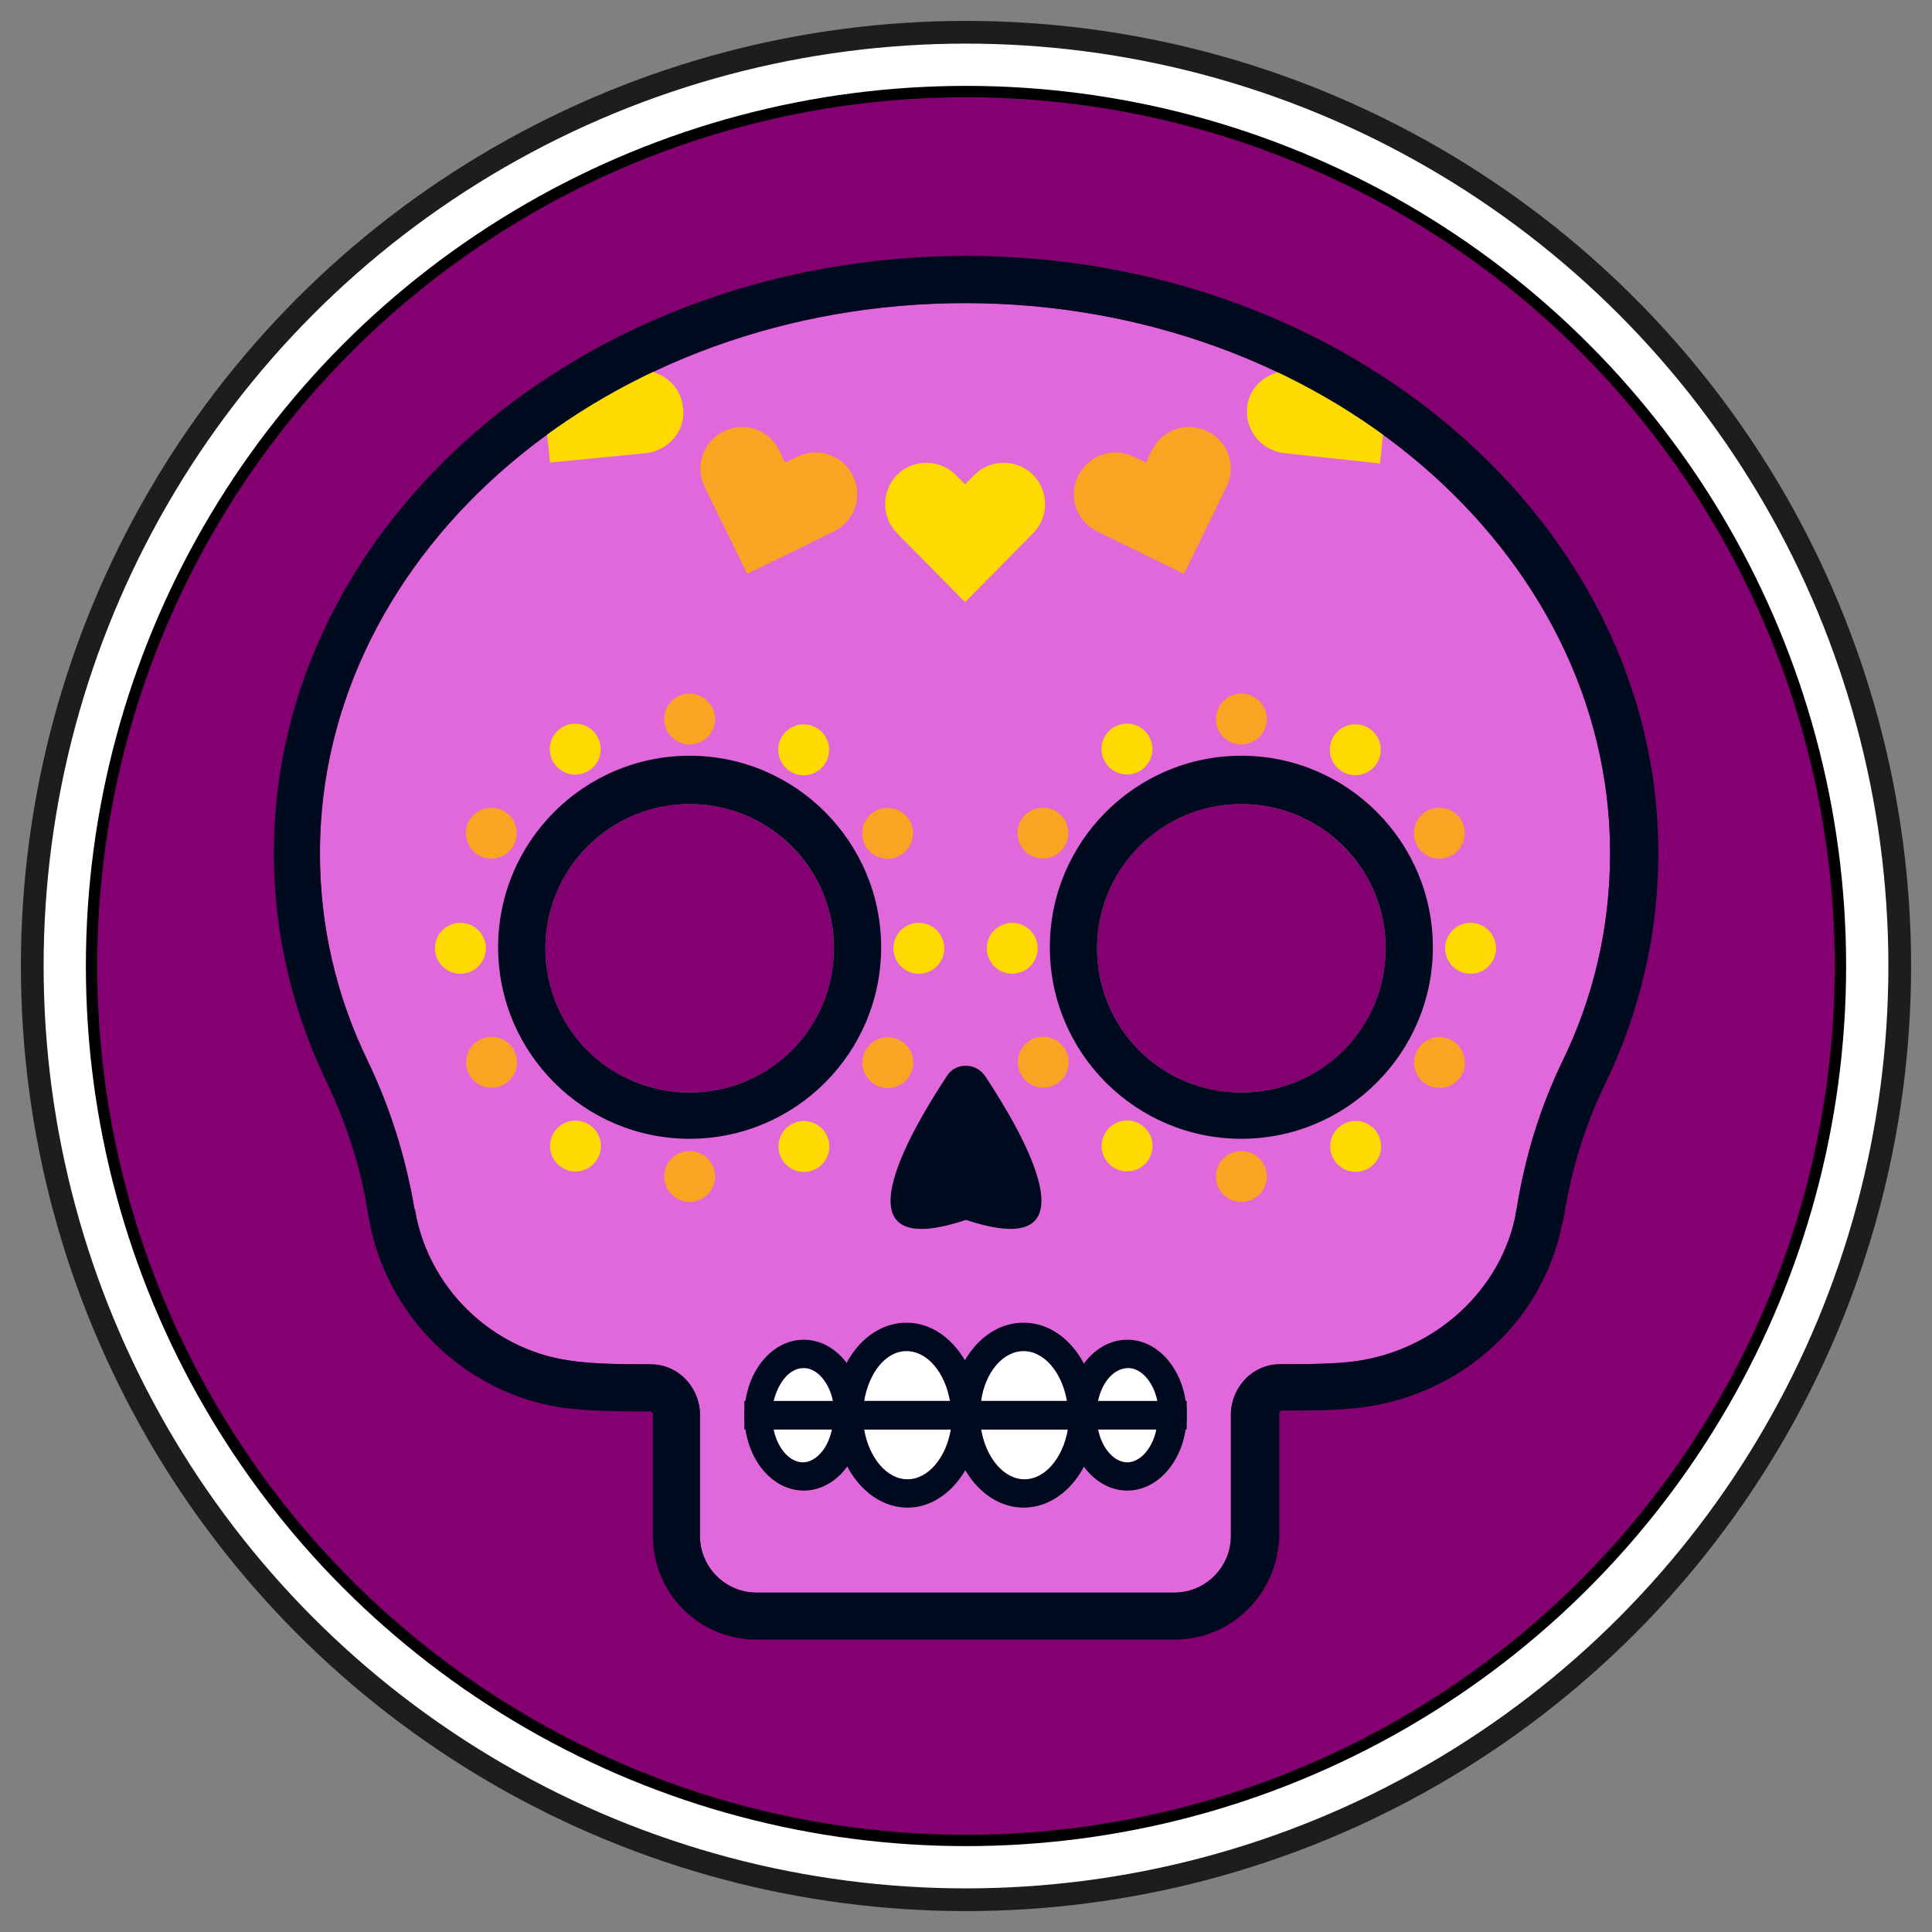 <?xml version="1.0" encoding="utf-8"?>
<!-- Generator: Adobe Illustrator 24.1.3, SVG Export Plug-In . SVG Version: 6.00 Build 0)  -->
<svg version="1.1" id="Layer_1" xmlns="http://www.w3.org/2000/svg" xmlns:xlink="http://www.w3.org/1999/xlink" x="0px" y="0px"
	 viewBox="0 0 170.08 170.08" style="enable-background:new 0 0 170.08 170.08;" xml:space="preserve">
<rect x="0" y="0" width="170.08" height="170.08" fill="#808080" stroke="none"/>
<style type="text/css">
	.st0{fill:#FFFFFF;stroke:#1D1D1B;stroke-width:2;stroke-miterlimit:10;}
	.st1{fill:#840071;stroke:#000000;stroke-miterlimit:10;}
	.st2{fill:#FFFFFF;}
	.st3{fill:#E068DB;}
	.st4{fill:#FEDA01;}
	.st5{fill:#FAA423;}
	.st6{fill:#000A1F;}
</style>
<circle class="st0" cx="85.04" cy="85.04" r="82.2"/>
<circle class="st1" cx="85.04" cy="85.04" r="76.98"/>
<rect x="64.27" y="116.44" class="st2" width="40.2" height="16.27"/>
<path class="st3" d="M84.96,26.69c-31.3,0-56.79,21.75-56.79,48.41c0,6.39,1.41,12.54,4.23,18.35c1.99,4.15,3.32,8.47,4.07,12.87
	l0.08,0.25c1.16,6.81,6.73,12.21,13.53,13.2c2.16,0.33,4.82,0.33,7.14,0.33c1.16,0,2.24,0.42,3.07,1.25s1.33,1.99,1.33,3.16v10.71
	c0,2.74,2.24,4.98,4.98,4.98h36.78c2.74,0,4.98-2.24,4.98-4.98V124.5c0-1.16,0.5-2.32,1.33-3.16c0.83-0.83,1.91-1.25,3.07-1.25
	c0,0,0,0,0.08,0c2.08,0,3.9,0,5.73-0.17c7.22-0.66,13.28-5.9,14.78-12.62c0.08-0.33,0.08-0.58,0.17-0.91
	c0.75-4.65,2.08-8.88,3.9-12.7c2.91-5.9,4.32-12.12,4.32-18.6C141.75,48.44,116.26,26.69,84.96,26.69z M79.81,118.93
	c1.83,0,3.4,1.91,3.82,4.4h-7.56C76.49,120.84,77.98,118.93,79.81,118.93z M70.67,128.73c-1.16,0-2.24-1.25-2.57-2.91h5.15
	C72.92,127.49,71.84,128.73,70.67,128.73z M68.1,123.34c0.42-1.66,1.41-2.91,2.66-2.91c1.16,0,2.24,1.25,2.57,2.91H68.1z
	 M60.71,96.18c-7.06,0-12.7-5.65-12.7-12.7s5.73-12.7,12.7-12.7s12.7,5.65,12.7,12.7S67.77,96.18,60.71,96.18z M79.89,130.23
	c-1.83,0-3.4-1.91-3.82-4.4h7.64C83.3,128.32,81.72,130.23,79.89,130.23z M90.1,118.93c1.83,0,3.4,1.91,3.82,4.4h-7.56
	C86.7,120.84,88.28,118.93,90.1,118.93z M90.19,130.23c-1.83,0-3.4-1.91-3.82-4.4h7.64C93.59,128.32,92.01,130.23,90.19,130.23z
	 M99.24,128.73c-1.16,0-2.24-1.25-2.57-2.91h5.15C101.48,127.49,100.4,128.73,99.24,128.73z M96.66,123.34
	c0.33-1.66,1.41-2.91,2.66-2.91c1.16,0,2.24,1.25,2.57,2.91H96.66z M109.28,96.18c-7.06,0-12.7-5.65-12.7-12.7s5.73-12.7,12.7-12.7
	s12.7,5.65,12.7,12.7S116.34,96.18,109.28,96.18z"/>
<g>
	<g>
		<path class="st4" d="M78.98,46.95l5.98,6.06l0,0l0,0l5.98-6.06c1.41-1.41,1.41-3.74,0-5.15c-1.41-1.41-3.74-1.41-5.15,0
			l-0.83,0.83l-0.83-0.83c-1.41-1.41-3.74-1.41-5.15,0C77.57,43.21,77.57,45.53,78.98,46.95z"/>
		<path class="st5" d="M106.3,37.98c-1.83-0.91-3.99-0.17-4.9,1.66l-0.5,1.08l-1.08-0.5c-1.83-0.91-3.99-0.17-4.9,1.66
			c-0.91,1.83-0.17,3.99,1.66,4.9l7.64,3.74l0,0l0,0l3.74-7.64C108.87,41.05,108.12,38.81,106.3,37.98z"/>
		<path class="st4" d="M113.02,39.89l8.47,0.91l0,0l0,0l0.5-4.9c-2.16-1.49-4.48-2.91-6.89-4.15l-0.08,1l-1.25-0.08
			c-1.99-0.17-3.82,1.25-3.99,3.24C109.62,37.9,111.03,39.64,113.02,39.89z"/>
		<path class="st5" d="M75.08,41.88c-0.91-1.83-3.07-2.57-4.9-1.66l-1.08,0.5l-0.5-1.08c-0.91-1.83-3.07-2.57-4.9-1.66
			c-1.83,0.91-2.57,3.07-1.66,4.9l3.74,7.64l0,0l0,0l7.64-3.74C75.24,45.87,75.99,43.63,75.08,41.88z"/>
		<path class="st4" d="M48.42,40.72L48.42,40.72L48.42,40.72l8.47-0.83c1.99-0.25,3.49-1.99,3.24-3.99
			c-0.17-1.99-1.99-3.49-3.99-3.24l-1.25,0.08l-0.08-1c-2.41,1.25-4.73,2.66-6.89,4.15L48.42,40.72z"/>
	</g>
	<path class="st6" d="M103.39,144.34H66.61c-5.06,0-9.13-4.07-9.13-9.13V124.5c0-0.08-0.08-0.17-0.08-0.17
		c-0.08-0.08-0.08-0.08-0.17-0.08c-2.41,0-5.23,0-7.72-0.33c-8.55-1.25-15.53-8.05-17.02-16.61l-0.08-0.33
		c-0.58-3.99-1.83-7.89-3.65-11.71c-3.07-6.39-4.65-13.2-4.65-20.18c0-28.98,27.32-52.56,60.94-52.56s60.94,23.58,60.94,52.56
		c0,7.06-1.58,13.95-4.73,20.43c-1.66,3.4-2.91,7.31-3.57,11.54c-0.08,0.33-0.17,0.75-0.25,1.08c-1.91,8.64-9.3,15.03-18.43,15.86
		c-1.99,0.17-3.9,0.17-6.14,0.17c-0.08,0-0.17,0-0.17,0.08c0,0-0.08,0.08-0.08,0.17v10.71
		C112.52,140.27,108.45,144.34,103.39,144.34z M57.22,120.1c1.16,0,2.24,0.42,3.07,1.25c0.83,0.83,1.33,1.99,1.33,3.16v10.71
		c0,2.74,2.24,4.98,4.98,4.98h36.78c2.74,0,4.98-2.24,4.98-4.98V124.5c0-1.16,0.5-2.32,1.33-3.16c0.83-0.83,1.91-1.25,3.07-1.25
		c0,0,0,0,0.08,0c2.08,0,3.9,0,5.73-0.17c7.22-0.66,13.28-5.9,14.78-12.62c0.08-0.33,0.08-0.58,0.17-0.91
		c0.75-4.65,2.08-8.88,3.9-12.7c2.91-5.9,4.32-12.12,4.32-18.6c0-26.65-25.49-48.41-56.79-48.41S28.16,48.44,28.16,75.09
		c0,6.39,1.41,12.54,4.23,18.35c1.99,4.15,3.32,8.47,4.07,12.87l0.08,0.25c1.16,6.81,6.73,12.21,13.53,13.2
		C52.24,120.1,54.9,120.1,57.22,120.1C57.14,120.1,57.14,120.1,57.22,120.1z"/>
	<g>
		<path class="st6" d="M60.71,100.25c-9.3,0-16.86-7.56-16.86-16.86s7.56-16.86,16.86-16.86S77.57,74.1,77.57,83.4
			S70.01,100.25,60.71,100.25z M60.71,70.78c-6.97,0-12.7,5.65-12.7,12.7c0,7.06,5.65,12.7,12.7,12.7s12.7-5.65,12.7-12.7
			C73.42,76.42,67.69,70.78,60.71,70.78z"/>
		<path class="st6" d="M109.28,100.25c-9.3,0-16.86-7.56-16.86-16.86s7.56-16.86,16.86-16.86s16.86,7.56,16.86,16.86
			S118.58,100.25,109.28,100.25z M109.28,70.78c-6.97,0-12.7,5.65-12.7,12.7c0,7.06,5.65,12.7,12.7,12.7s12.7-5.65,12.7-12.7
			C121.99,76.42,116.26,70.78,109.28,70.78z"/>
	</g>
	<g>
		<g>
			<path class="st6" d="M75.99,125.83H65.53v-1.25c0-3.65,2.32-6.64,5.23-6.64s5.23,2.99,5.23,6.64
				C75.99,124.58,75.99,125.83,75.99,125.83z M68.1,123.34h5.23c-0.33-1.66-1.41-2.91-2.57-2.91
				C69.51,120.43,68.52,121.67,68.1,123.34z"/>
			<path class="st6" d="M104.47,125.83H94.01v-1.25c0-3.65,2.32-6.64,5.23-6.64s5.23,2.99,5.23,6.64V125.83z M96.66,123.34h5.23
				c-0.33-1.66-1.41-2.91-2.57-2.91C98.08,120.43,97,121.67,96.66,123.34z"/>
			<path class="st6" d="M86.2,125.83H73.42v-1.25c0-4.48,2.82-8.14,6.39-8.14c3.49,0,6.39,3.65,6.39,8.14V125.83z M76.07,123.34
				h7.56c-0.42-2.49-1.99-4.4-3.82-4.4C77.98,118.93,76.49,120.84,76.07,123.34z"/>
			<path class="st6" d="M96.5,125.83H83.71v-1.25c0-4.48,2.82-8.14,6.39-8.14s6.39,3.65,6.39,8.14V125.83z M86.37,123.34h7.56
				c-0.42-2.49-1.99-4.4-3.82-4.4S86.7,120.84,86.37,123.34z"/>
		</g>
		<g>
			<path class="st6" d="M99.24,131.22c-2.91,0-5.23-2.99-5.23-6.64v-1.25h10.46v1.25C104.47,128.23,102.14,131.22,99.24,131.22z
				 M96.66,125.83c0.33,1.66,1.41,2.91,2.57,2.91c1.16,0,2.24-1.25,2.57-2.91H96.66z"/>
			<path class="st6" d="M70.76,131.22c-2.91,0-5.23-2.99-5.23-6.64v-1.25h10.46v1.25C75.99,128.23,73.66,131.22,70.76,131.22z
				 M68.1,125.83c0.33,1.66,1.41,2.91,2.57,2.91s2.24-1.25,2.57-2.91H68.1z"/>
			<path class="st6" d="M90.1,132.72c-3.49,0-6.39-3.65-6.39-8.14v-1.25H96.5v1.25C96.5,129.06,93.67,132.72,90.1,132.72z
				 M86.37,125.83c0.42,2.49,1.99,4.4,3.82,4.4c1.83,0,3.4-1.91,3.82-4.4H86.37z"/>
			<path class="st6" d="M79.89,132.72c-3.49,0-6.39-3.65-6.39-8.14v-1.25h12.79v1.25C86.2,129.06,83.38,132.72,79.89,132.72z
				 M76.07,125.83c0.42,2.49,1.99,4.4,3.82,4.4s3.4-1.91,3.82-4.4H76.07z"/>
		</g>
	</g>
	<path class="st6" d="M83.38,94.69c-3.4,5.15-10.05,16.61,1.66,12.7c11.71,3.9,5.06-7.56,1.66-12.7
		C85.87,93.53,84.13,93.53,83.38,94.69z"/>
	<g>
		<g>
			<circle class="st5" cx="60.71" cy="63.3" r="2.24"/>
			<circle class="st5" cx="60.71" cy="103.57" r="2.24"/>
		</g>
		<g>
			<ellipse class="st4" cx="50.64" cy="65.95" rx="2.24" ry="2.24"/>
			<ellipse class="st4" cx="70.77" cy="100.93" rx="2.24" ry="2.24"/>
		</g>
		<g>
			<ellipse class="st5" cx="43.25" cy="73.35" rx="2.24" ry="2.24"/>
			<ellipse class="st5" cx="78.16" cy="93.55" rx="2.24" ry="2.24"/>
		</g>
		<g>
			<circle class="st4" cx="40.53" cy="83.48" r="2.24"/>
			<circle class="st4" cx="80.89" cy="83.48" r="2.24"/>
		</g>
		<g>
			<ellipse class="st5" cx="43.27" cy="93.52" rx="2.24" ry="2.24"/>
			<ellipse class="st5" cx="78.14" cy="73.36" rx="2.24" ry="2.24"/>
		</g>
		<g>
			<ellipse class="st4" cx="50.66" cy="100.89" rx="2.24" ry="2.24"/>
			<ellipse class="st4" cx="70.75" cy="66.01" rx="2.24" ry="2.24"/>
		</g>
	</g>
	<g>
		<g>
			<circle class="st5" cx="109.28" cy="63.3" r="2.24"/>
			<circle class="st5" cx="109.28" cy="103.57" r="2.24"/>
		</g>
		<g>
			<ellipse class="st4" cx="99.21" cy="65.94" rx="2.24" ry="2.24"/>
			<ellipse class="st4" cx="119.34" cy="100.92" rx="2.24" ry="2.24"/>
		</g>
		<g>
			<ellipse class="st5" cx="91.81" cy="73.34" rx="2.24" ry="2.24"/>
			<ellipse class="st5" cx="126.72" cy="93.54" rx="2.24" ry="2.24"/>
		</g>
		<g>
			<circle class="st4" cx="89.11" cy="83.48" r="2.24"/>
			<circle class="st4" cx="129.46" cy="83.48" r="2.24"/>
		</g>
		<g>
			<ellipse class="st5" cx="91.84" cy="93.51" rx="2.24" ry="2.24"/>
			<ellipse class="st5" cx="126.71" cy="73.35" rx="2.24" ry="2.24"/>
		</g>
		<g>
			<ellipse class="st4" cx="99.22" cy="100.88" rx="2.24" ry="2.24"/>
			<ellipse class="st4" cx="119.31" cy="66" rx="2.24" ry="2.24"/>
		</g>
	</g>
</g>
</svg>
